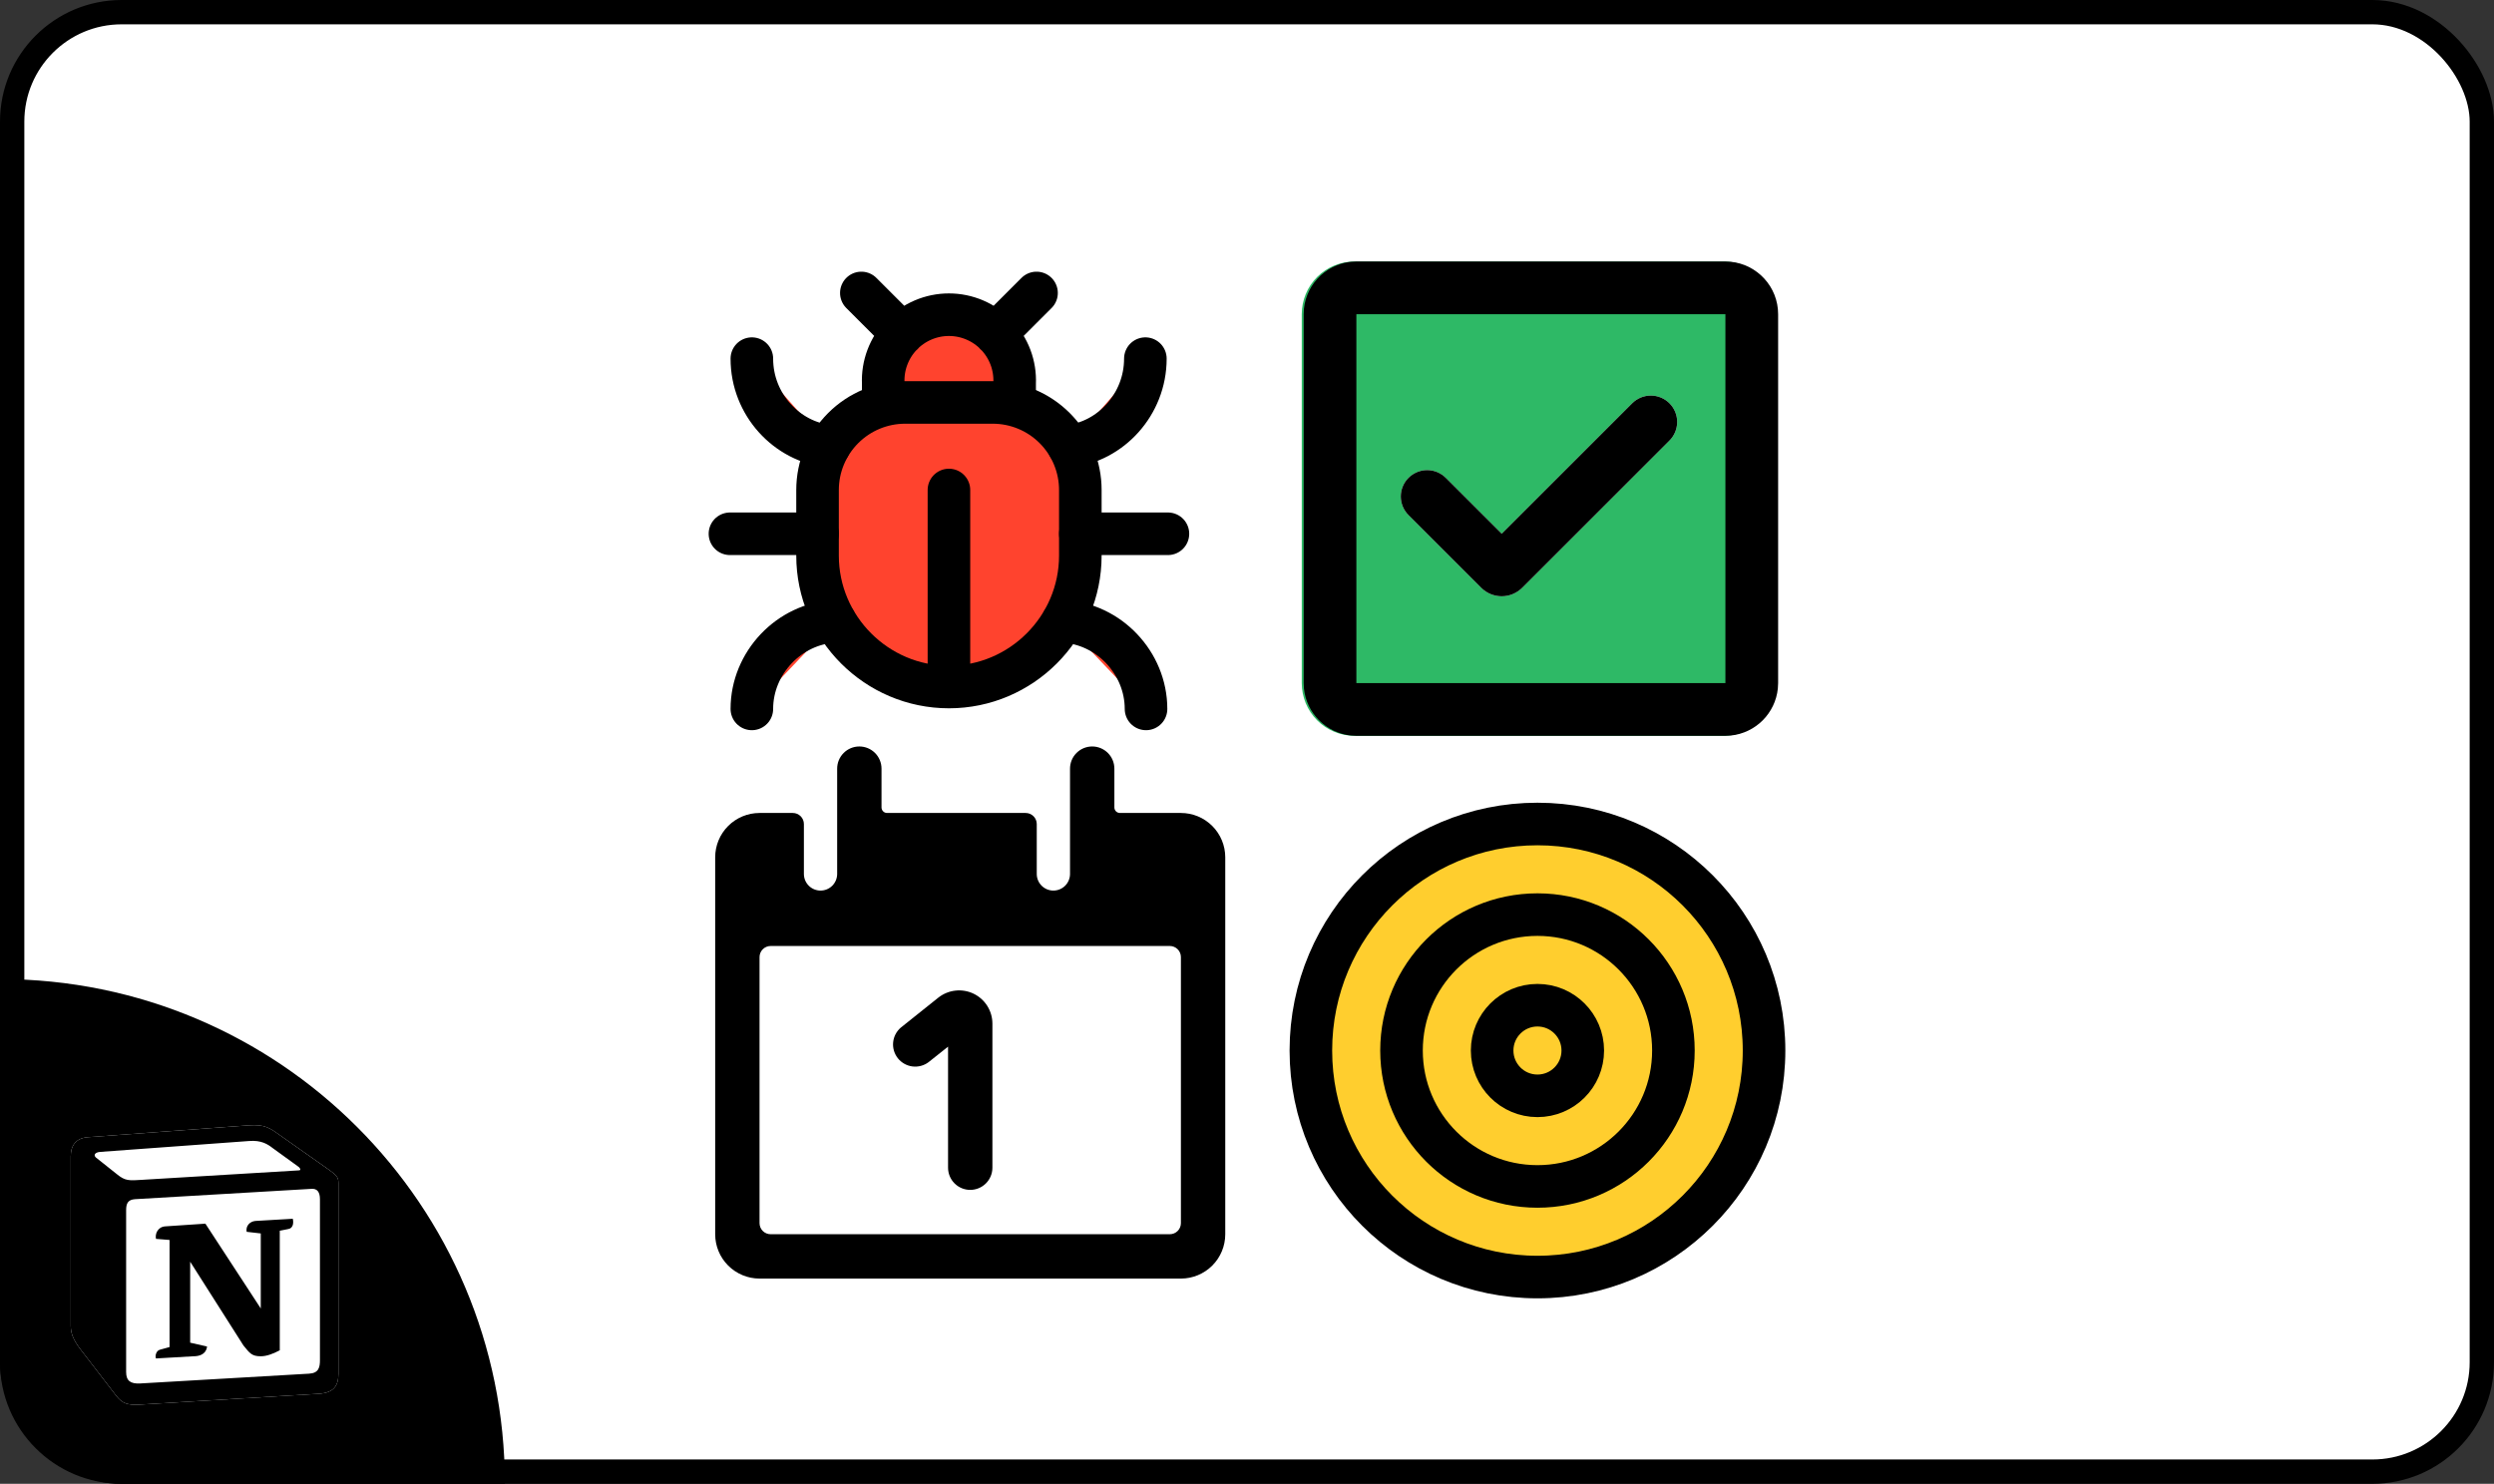 <svg width="410" height="244" viewBox="0 0 410 244" fill="none" xmlns="http://www.w3.org/2000/svg">
<rect x="0" y="0" width="410" height="244" fill="#333333" stroke="none"/>
<rect x="2" y="2" width="406" height="240" rx="18" fill="white" stroke="black" stroke-width="4"/>
<path d="M141.6 48.175L148.368 54.943ZM163.632 54.943L170.4 48.175ZM145.2 66.643V63.043C145.134 61.584 145.365 60.127 145.879 58.76C146.392 57.393 147.177 56.144 148.186 55.088C149.196 54.033 150.408 53.193 151.751 52.619C153.094 52.045 154.539 51.749 156 51.749C157.46 51.749 158.905 52.045 160.248 52.619C161.591 53.193 162.804 54.033 163.813 55.088C164.822 56.144 165.607 57.393 166.121 58.76C166.634 60.127 166.865 61.584 166.8 63.043V66.643" fill="#FF432E"/>
<path d="M141.6 48.175L148.368 54.943M163.632 54.943L170.4 48.175M145.2 66.643V63.043C145.134 61.584 145.365 60.127 145.879 58.76C146.392 57.393 147.177 56.144 148.186 55.088C149.196 54.033 150.408 53.193 151.751 52.619C153.094 52.045 154.539 51.749 156 51.749C157.46 51.749 158.905 52.045 160.248 52.619C161.591 53.193 162.804 54.033 163.813 55.088C164.822 56.144 165.607 57.393 166.121 58.76C166.634 60.127 166.865 61.584 166.8 63.043V66.643" stroke="black" stroke-width="7" stroke-linecap="round" stroke-linejoin="round"/>
<path d="M156 112.975C144.12 112.975 134.4 103.255 134.4 91.375V80.575C134.4 76.756 135.918 73.093 138.618 70.393C141.319 67.692 144.981 66.175 148.8 66.175H163.2C167.02 66.175 170.682 67.692 173.383 70.393C176.083 73.093 177.6 76.756 177.6 80.575V91.375C177.6 103.255 167.88 112.975 156 112.975Z" fill="#FF432E"/>
<path d="M156 112.975C144.12 112.975 134.4 103.255 134.4 91.375V80.575C134.4 76.756 135.918 73.093 138.618 70.393C141.319 67.692 144.981 66.175 148.8 66.175H163.2C167.02 66.175 170.682 67.692 173.383 70.393C176.083 73.093 177.6 76.756 177.6 80.575V91.375C177.6 103.255 167.88 112.975 156 112.975ZM156 112.975V80.575" stroke="black" stroke-width="7" stroke-linecap="round" stroke-linejoin="round"/>
<path d="M136.308 73.375C129.36 72.655 123.6 66.535 123.6 58.975ZM134.4 87.775H120ZM123.6 116.575C123.6 109.015 129.72 102.535 137.28 102.175ZM188.292 58.975C188.292 66.535 182.532 72.655 175.692 73.375ZM192 87.775H177.6ZM174.72 102.175C182.28 102.535 188.4 109.015 188.4 116.575Z" fill="#FF432E"/>
<path d="M136.308 73.375C129.36 72.655 123.6 66.535 123.6 58.975M134.4 87.775H120M123.6 116.575C123.6 109.015 129.72 102.535 137.28 102.175M188.292 58.975C188.292 66.535 182.532 72.655 175.692 73.375M192 87.775H177.6M174.72 102.175C182.28 102.535 188.4 109.015 188.4 116.575" stroke="black" stroke-width="7" stroke-linecap="round" stroke-linejoin="round"/>
<path d="M0 161V161C45.84 161 83 198.16 83 244V244H20C8.954 244 0 235.046 0 224V161Z" fill="black"/>
<path d="M14.397 187.009L39.836 185.13C42.961 184.862 43.763 185.042 45.728 186.471L53.849 192.191C55.188 193.175 55.634 193.443 55.634 194.514V225.888C55.634 227.855 54.92 229.018 52.42 229.195L22.879 230.984C21.003 231.073 20.11 230.805 19.128 229.553L13.148 221.777C12.075 220.346 11.631 219.275 11.631 218.023V190.135C11.631 188.527 12.345 187.187 14.397 187.009Z" fill="white"/>
<path fill-rule="evenodd" clip-rule="evenodd" d="M39.836 185.13L14.397 187.009C12.345 187.187 11.631 188.528 11.631 190.135V218.023C11.631 219.275 12.075 220.346 13.148 221.777L19.128 229.553C20.11 230.805 21.003 231.073 22.879 230.984L52.421 229.196C54.918 229.018 55.634 227.855 55.634 225.889V194.515C55.634 193.499 55.233 193.206 54.051 192.339L45.728 186.471C43.764 185.042 42.961 184.862 39.836 185.13V185.13ZM23.547 194.001C21.135 194.164 20.588 194.2 19.218 193.087L15.735 190.316C15.381 189.958 15.559 189.51 16.451 189.421L40.906 187.634C42.959 187.455 44.029 188.171 44.832 188.796L49.026 191.835C49.205 191.925 49.651 192.46 49.115 192.46L23.86 193.98L23.547 194.001ZM20.735 225.621V198.987C20.735 197.824 21.092 197.287 22.162 197.197L51.168 195.499C52.152 195.41 52.597 196.035 52.597 197.197V223.653C52.597 224.816 52.417 225.8 50.812 225.889L23.054 227.498C21.448 227.587 20.735 227.052 20.735 225.621H20.735ZM48.135 200.415C48.313 201.219 48.135 202.024 47.331 202.116L45.993 202.381V222.045C44.831 222.671 43.762 223.028 42.868 223.028C41.44 223.028 41.083 222.58 40.013 221.241L31.264 207.476V220.793L34.032 221.42C34.032 221.42 34.032 223.029 31.799 223.029L25.643 223.386C25.464 223.028 25.643 222.135 26.267 221.957L27.875 221.511V203.903L25.644 203.722C25.464 202.918 25.91 201.756 27.161 201.666L33.766 201.221L42.869 215.164V202.829L40.548 202.562C40.369 201.577 41.083 200.861 41.975 200.774L48.135 200.415Z" fill="black"/>
<path fill-rule="evenodd" clip-rule="evenodd" d="M222.667 43C220.368 43 218.164 43.913 216.538 45.538C214.913 47.164 214 49.368 214 51.667V112.333C214 114.632 214.913 116.836 216.538 118.462C218.164 120.087 220.368 121 222.667 121H283.333C285.632 121 287.836 120.087 289.462 118.462C291.087 116.836 292 114.632 292 112.333V51.667C292 49.368 291.087 47.164 289.462 45.538C287.836 43.913 285.632 43 283.333 43H222.667ZM274.45 72.449C275.263 71.637 275.72 70.534 275.721 69.385C275.721 68.236 275.265 67.133 274.452 66.32C273.64 65.507 272.537 65.05 271.388 65.049C270.238 65.049 269.136 65.505 268.323 66.318L246.873 87.768L237.682 78.577C237.279 78.174 236.802 77.855 236.276 77.637C235.75 77.419 235.187 77.306 234.617 77.306C233.468 77.306 232.365 77.762 231.552 78.575C230.739 79.387 230.282 80.489 230.282 81.639C230.281 82.788 230.737 83.891 231.55 84.704L243.501 96.655C243.944 97.098 244.47 97.45 245.048 97.689C245.626 97.929 246.247 98.052 246.873 98.052C247.499 98.052 248.119 97.929 248.697 97.689C249.276 97.45 249.801 97.098 250.244 96.655L274.45 72.449Z" fill="#2EB966"/>
<path d="M274.45 72.449C275.263 71.637 275.72 70.534 275.721 69.385C275.721 68.236 275.265 67.133 274.452 66.32C273.64 65.507 272.537 65.05 271.388 65.049C270.238 65.049 269.136 65.505 268.323 66.318L246.873 87.768L237.682 78.577C237.279 78.174 236.802 77.855 236.276 77.637C235.75 77.419 235.187 77.306 234.617 77.306C233.468 77.306 232.365 77.762 231.552 78.575C230.739 79.387 230.282 80.489 230.282 81.639C230.281 82.788 230.737 83.891 231.55 84.704L243.501 96.655C243.944 97.098 244.47 97.45 245.048 97.689C245.626 97.929 246.247 98.052 246.873 98.052C247.499 98.052 248.119 97.929 248.697 97.689C249.276 97.45 249.801 97.098 250.244 96.655L274.45 72.449Z" fill="black"/>
<path d="M283.648 112.333V121H222.981V112.333H283.648ZM283.648 51.667H222.981V121L222.097 120.953C218.017 120.54 214.775 117.298 214.361 113.218L214.314 112.333V51.667C214.314 47.179 217.726 43.49 222.097 43.047L222.981 43H283.648L284.532 43.047C288.903 43.49 292.314 47.179 292.314 51.667V112.333L292.268 113.218C291.854 117.298 288.612 120.54 284.532 120.953L283.648 121V51.667Z" fill="black"/>
<path d="M194.135 133.687H184.109C183.867 133.687 183.635 133.591 183.464 133.421C183.293 133.25 183.197 133.018 183.197 132.776V126.396C183.197 125.429 182.813 124.502 182.129 123.818C181.446 123.134 180.518 122.75 179.551 122.75C178.584 122.75 177.657 123.134 176.973 123.818C176.29 124.502 175.906 125.429 175.906 126.396V143.714C175.906 144.439 175.618 145.134 175.105 145.647C174.592 146.16 173.896 146.448 173.171 146.448C172.446 146.448 171.751 146.16 171.238 145.647C170.725 145.134 170.437 144.439 170.437 143.714V135.51C170.437 135.027 170.245 134.563 169.903 134.221C169.561 133.88 169.097 133.687 168.614 133.687H145.827C145.586 133.687 145.354 133.591 145.183 133.421C145.012 133.25 144.916 133.018 144.916 132.776V126.396C144.916 125.429 144.532 124.502 143.848 123.818C143.164 123.134 142.237 122.75 141.27 122.75C140.303 122.75 139.376 123.134 138.692 123.818C138.008 124.502 137.624 125.429 137.624 126.396V143.714C137.624 144.439 137.336 145.134 136.823 145.647C136.311 146.16 135.615 146.448 134.89 146.448C134.165 146.448 133.469 146.16 132.956 145.647C132.444 145.134 132.156 144.439 132.156 143.714V135.51C132.156 135.027 131.964 134.563 131.622 134.221C131.28 133.88 130.816 133.687 130.333 133.687H124.864C122.93 133.687 121.075 134.456 119.708 135.823C118.34 137.191 117.572 139.045 117.572 140.979V202.958C117.572 204.892 118.34 206.747 119.708 208.114C121.075 209.482 122.93 210.25 124.864 210.25H194.135C196.069 210.25 197.923 209.482 199.291 208.114C200.658 206.747 201.426 204.892 201.426 202.958V140.979C201.426 139.045 200.658 137.191 199.291 135.823C197.923 134.456 196.069 133.687 194.135 133.687ZM194.135 201.135C194.135 201.619 193.943 202.083 193.601 202.424C193.259 202.766 192.795 202.958 192.312 202.958H126.687C126.203 202.958 125.74 202.766 125.398 202.424C125.056 202.083 124.864 201.619 124.864 201.135V157.385C124.864 156.902 125.056 156.438 125.398 156.096C125.74 155.755 126.203 155.562 126.687 155.562H192.312C192.795 155.562 193.259 155.755 193.601 156.096C193.943 156.438 194.135 156.902 194.135 157.385V201.135Z" fill="black"/>
<path d="M160.047 163.401C159.117 162.956 158.08 162.782 157.055 162.898C156.03 163.014 155.058 163.416 154.25 164.057L148.089 168.979C147.369 169.594 146.916 170.466 146.827 171.409C146.738 172.352 147.019 173.292 147.611 174.032C148.204 174.771 149.06 175.25 150 175.369C150.94 175.488 151.889 175.236 152.646 174.667L155.855 172.115V192.021C155.855 192.988 156.239 193.915 156.922 194.599C157.606 195.283 158.533 195.667 159.5 195.667C160.467 195.667 161.395 195.283 162.078 194.599C162.762 193.915 163.146 192.988 163.146 192.021V168.323C163.145 167.294 162.853 166.287 162.305 165.416C161.757 164.545 160.974 163.847 160.047 163.401Z" fill="black"/>
<path d="M290 172.75C290 193.323 273.323 210 252.75 210C232.177 210 215.5 193.323 215.5 172.75C215.5 152.177 232.177 135.5 252.75 135.5C273.323 135.5 290 152.177 290 172.75Z" fill="#FFCE2E" stroke="black" stroke-width="7" stroke-linecap="round" stroke-linejoin="round"/>
<path d="M252.75 195.1C265.094 195.1 275.1 185.093 275.1 172.75C275.1 160.406 265.094 150.4 252.75 150.4C240.407 150.4 230.4 160.406 230.4 172.75C230.4 185.093 240.407 195.1 252.75 195.1Z" stroke="black" stroke-width="7" stroke-linecap="round" stroke-linejoin="round"/>
<path d="M252.75 180.2C256.864 180.2 260.2 176.865 260.2 172.75C260.2 168.636 256.864 165.3 252.75 165.3C248.635 165.3 245.3 168.636 245.3 172.75C245.3 176.865 248.635 180.2 252.75 180.2Z" stroke="black" stroke-width="7" stroke-linecap="round" stroke-linejoin="round"/>
</svg>
